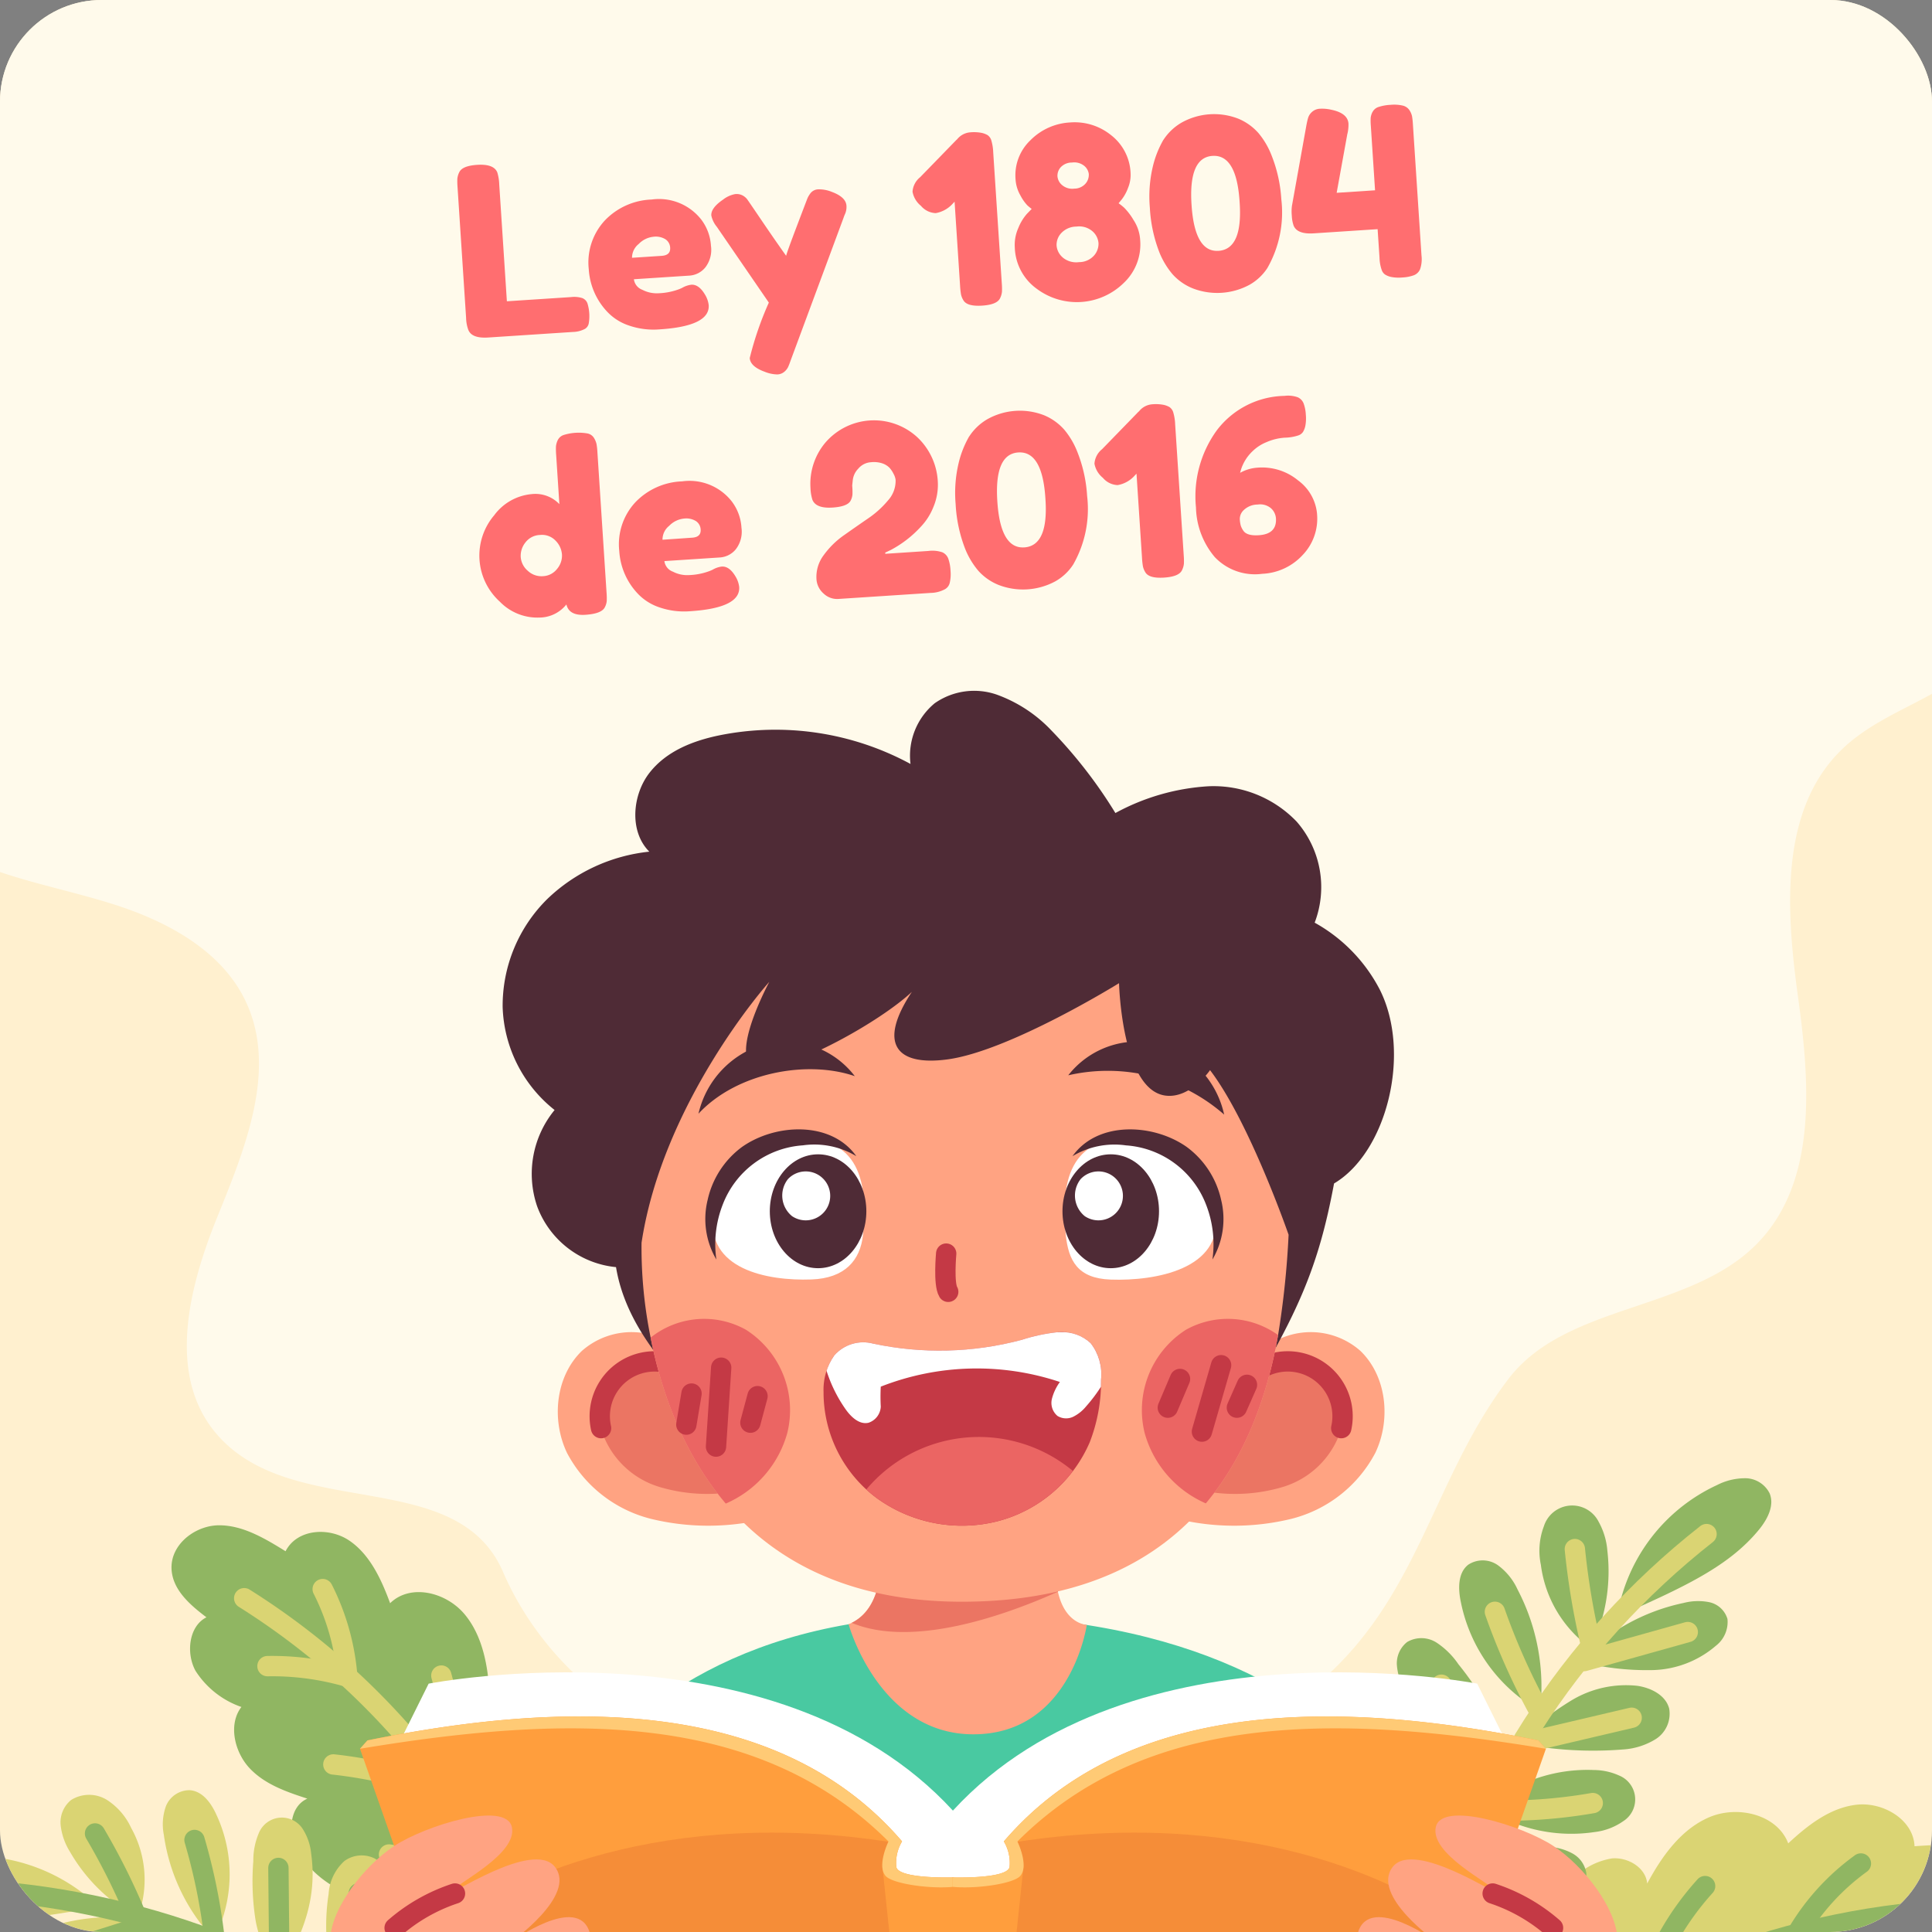 <svg xmlns="http://www.w3.org/2000/svg" xmlns:xlink="http://www.w3.org/1999/xlink" width="190" height="190" viewBox="0 0 190 190">
  <rect x="0" y="0" width="190" height="190" fill="#808080" stroke="none"/>
  <defs>
    <clipPath id="clip-path">
      <rect id="Rectángulo_373510" data-name="Rectángulo 373510" width="190" height="190" rx="10" transform="translate(180 2503)" fill="#fff" stroke="#707070" stroke-width="1"/>
    </clipPath>
    <clipPath id="clip-path-2">
      <rect id="Rectángulo_373509" data-name="Rectángulo 373509" width="223.887" height="228.795" fill="none"/>
    </clipPath>
    <clipPath id="clip-path-3">
      <rect id="Rectángulo_373502" data-name="Rectángulo 373502" width="197.78" height="197.779" fill="none"/>
    </clipPath>
    <clipPath id="clip-path-5">
      <rect id="Rectángulo_373503" data-name="Rectángulo 373503" width="208.105" height="64.875" fill="none"/>
    </clipPath>
    <clipPath id="clip-path-6">
      <path id="Trazado_796940" data-name="Trazado 796940" d="M280.535,378.1a17.413,17.413,0,0,0-3.5.754,31.336,31.336,0,0,1-14.585.368,3.784,3.784,0,0,0-3.827,1.153,5.849,5.849,0,0,0-1.064,3.58,12.96,12.96,0,0,0,5.243,10.468,14.291,14.291,0,0,0,11.911,2.258,13.58,13.58,0,0,0,9.026-7.763,16.545,16.545,0,0,0,1.112-6.166,4.975,4.975,0,0,0-1.026-3.584,4.09,4.09,0,0,0-2.964-1.077c-.11,0-.219,0-.328.009" transform="translate(-257.559 -378.089)" fill="none"/>
    </clipPath>
    <clipPath id="clip-path-8">
      <rect id="Rectángulo_373505" data-name="Rectángulo 373505" width="46.853" height="22.913" fill="none"/>
    </clipPath>
  </defs>
  <g id="Enmascarar_grupo_1059015" data-name="Enmascarar grupo 1059015" transform="translate(-180 -2503)" clip-path="url(#clip-path)">
    <g id="Grupo_1064065" data-name="Grupo 1064065" transform="translate(159.108 2484.448)">
      <g id="Grupo_1064064" data-name="Grupo 1064064" clip-path="url(#clip-path-2)">
        <rect id="Rectángulo_373501" data-name="Rectángulo 373501" width="197.78" height="197.78" transform="translate(17.772 17.029)" fill="#fff0cf"/>
        <g id="Grupo_1064046" data-name="Grupo 1064046" transform="translate(17.772 17.03)">
          <g id="Grupo_1064045" data-name="Grupo 1064045" clip-path="url(#clip-path-3)">
            <path id="Trazado_796862" data-name="Trazado 796862" d="M4.565,70c-4.931,11.781.718,26.875,12.207,32.617,4.857,2.428,10.342,3.269,15.513,4.941s10.39,4.519,12.731,9.386c3.216,6.689,0,14.494-2.784,21.37s-4.91,15.413-.152,21.128c7.387,8.875,23.7,3.1,28.282,13.7,4.477,10.357,16.366,21.111,39.376,21.111,12.326,0-3.767,1.731,7.683.739,43.923-3.808,39.647-24.852,51.806-40.817,5.652-7.421,17.755-6.609,24.358-13.214,6.094-6.1,5.29-15.954,4.12-24.457s-1.824-18.416,4.429-24.352c3.643-3.459,8.929-4.738,12.729-8.026,6.2-5.367,6.966-14.493,7.283-22.649Q223,39.4,223.862,17.332c.095-2.429,0-5.268-1.972-6.71a7.684,7.684,0,0,0-4.257-1.04L7.283.035c-1.7-.077-3.543-.112-4.911.885C.554,2.244.314,4.8.248,7.035-.5,32.254.288,57.518,4.565,70" transform="translate(-17.772 -17.03)" fill="#fffaeb"/>
          </g>
        </g>
        <g id="Grupo_1064051" data-name="Grupo 1064051" transform="translate(17.772 17.03)">
          <g id="Grupo_1064050" data-name="Grupo 1064050" clip-path="url(#clip-path-3)">
            <g id="Grupo_1064049" data-name="Grupo 1064049" transform="translate(-6.054 146.89)" opacity="0.8">
              <g id="Grupo_1064048" data-name="Grupo 1064048">
                <g id="Grupo_1064047" data-name="Grupo 1064047" clip-path="url(#clip-path-5)">
                  <path id="Trazado_796863" data-name="Trazado 796863" d="M108.817,453c-2.03-.663-4.147-1.381-5.657-2.968s-2.155-4.333-.831-6.047a8.75,8.75,0,0,1-4.526-3.577c-.945-1.765-.624-4.382,1.087-5.242-1.566-1.188-3.282-2.643-3.427-4.658-.178-2.472,2.3-4.376,4.647-4.391s4.522,1.289,6.562,2.552c1.121-2.2,4.257-2.413,6.276-1.042s3.14,3.8,4.006,6.152c2.012-1.964,5.543-1.089,7.365,1.134s2.31,5.309,2.433,8.222a2.734,2.734,0,0,1,3.8-.629,6.8,6.8,0,0,1,2.44,3.643c2.4,6.976.615,14.647-1.862,21.989a49.092,49.092,0,0,1-18.885-6.051,10.5,10.5,0,0,1-4.422-3.92c-.952-1.8-.78-4.392.991-5.167" transform="translate(-69.414 -421.482)" fill="#74a847"/>
                  <path id="Trazado_796864" data-name="Trazado 796864" d="M142.715,480.642a71.059,71.059,0,0,0-29.186-36.393" transform="translate(-80.339 -432.442)" fill="none" stroke="#d1cd5c" stroke-linecap="round" stroke-linejoin="round" stroke-width="2"/>
                  <path id="Trazado_796865" data-name="Trazado 796865" d="M119.315,449.557a26.693,26.693,0,0,1,7.848,1.038,22.965,22.965,0,0,0-2.416-8.614" transform="translate(-83.837 -431.071)" fill="none" stroke="#d1cd5c" stroke-linecap="round" stroke-linejoin="round" stroke-width="2"/>
                  <path id="Trazado_796866" data-name="Trazado 796866" d="M135.694,472.221a45.278,45.278,0,0,1,11.354,2.767,27.947,27.947,0,0,0-.734-11.507" transform="translate(-93.737 -444.067)" fill="none" stroke="#d1cd5c" stroke-linecap="round" stroke-linejoin="round" stroke-width="2"/>
                  <path id="Trazado_796867" data-name="Trazado 796867" d="M149.527,494.471a42.936,42.936,0,0,1,11.651,3.471,23.766,23.766,0,0,0,.941-12.3" transform="translate(-102.098 -457.46)" fill="none" stroke="#d1cd5c" stroke-linecap="round" stroke-linejoin="round" stroke-width="2"/>
                  <path id="Trazado_796868" data-name="Trazado 796868" d="M75.45,505.192a16.9,16.9,0,0,1-6.655-6.47,6.254,6.254,0,0,1-.915-2.617,2.843,2.843,0,0,1,1.025-2.469,3.332,3.332,0,0,1,3.547,0,6.47,6.47,0,0,1,2.363,2.742,10.431,10.431,0,0,1,.635,8.817" transform="translate(-52.743 -461.983)" fill="#d1cd5c"/>
                  <path id="Trazado_796869" data-name="Trazado 796869" d="M80.506,510.882a65.207,65.207,0,0,0-4.062-8.146" transform="translate(-57.924 -467.794)" fill="none" stroke="#74a847" stroke-linecap="round" stroke-linejoin="round" stroke-width="2"/>
                  <path id="Trazado_796870" data-name="Trazado 796870" d="M98.322,506.617A18.753,18.753,0,0,1,93.4,496.345a5.3,5.3,0,0,1,.217-2.827,2.5,2.5,0,0,1,2.317-1.549c1.284.08,2.132,1.291,2.637,2.411a13.878,13.878,0,0,1-.244,12.237" transform="translate(-68.116 -461.284)" fill="#d1cd5c"/>
                  <path id="Trazado_796871" data-name="Trazado 796871" d="M103.127,513.937a57.821,57.821,0,0,0-1.952-9.584" transform="translate(-72.872 -468.771)" fill="none" stroke="#74a847" stroke-linecap="round" stroke-linejoin="round" stroke-width="2"/>
                  <path id="Trazado_796872" data-name="Trazado 796872" d="M118.322,513.907a10.163,10.163,0,0,1-2.438-5.159,24.687,24.687,0,0,1-.2-5.679,6.782,6.782,0,0,1,.535-2.74,2.444,2.444,0,0,1,4.4-.3,5.457,5.457,0,0,1,.757,2.322c.493,3.556-.268,7.24-3.052,11.552" transform="translate(-81.598 -465.406)" fill="#d1cd5c"/>
                  <path id="Trazado_796873" data-name="Trazado 796873" d="M122.13,521.172l-.095-9.87" transform="translate(-85.481 -472.971)" fill="none" stroke="#74a847" stroke-linecap="round" stroke-linejoin="round" stroke-width="2"/>
                  <path id="Trazado_796874" data-name="Trazado 796874" d="M69.552,523.955a20.333,20.333,0,0,0-11.478.925,5.509,5.509,0,0,0-2.087,1.255,2.085,2.085,0,0,0-.509,2.189,2.963,2.963,0,0,0,2.378,1.417,10.117,10.117,0,0,0,6.35-1.394,25.174,25.174,0,0,0,5.346-4.392" transform="translate(-45.169 -480.358)" fill="#d1cd5c"/>
                  <path id="Trazado_796875" data-name="Trazado 796875" d="M65.434,528.287l9.8-3.1" transform="translate(-51.269 -481.364)" fill="none" stroke="#74a847" stroke-linecap="round" stroke-linejoin="round" stroke-width="2"/>
                  <path id="Trazado_796876" data-name="Trazado 796876" d="M93.512,531.377a29.89,29.89,0,0,0-6.617-.435,10.4,10.4,0,0,0-6.031,2.265c-.97.848-1.721,2.149-1.252,3.329a2.963,2.963,0,0,0,2.725,1.6,7.025,7.025,0,0,0,3.208-.905,35.279,35.279,0,0,0,7.967-5.856" transform="translate(-59.752 -484.811)" fill="#d1cd5c"/>
                  <path id="Trazado_796877" data-name="Trazado 796877" d="M88.6,536.705l9.7-3.509" transform="translate(-65.268 -486.205)" fill="none" stroke="#74a847" stroke-linecap="round" stroke-linejoin="round" stroke-width="2"/>
                  <path id="Trazado_796878" data-name="Trazado 796878" d="M110.982,540.154a15.675,15.675,0,0,0-10.7,2.7,5.657,5.657,0,0,0-1.686,1.689,2.437,2.437,0,0,0-.182,2.258,2.824,2.824,0,0,0,2.4,1.39,6.262,6.262,0,0,0,2.824-.638,14.405,14.405,0,0,0,7.35-7.4" transform="translate(-71.081 -490.351)" fill="#d1cd5c"/>
                  <path id="Trazado_796879" data-name="Trazado 796879" d="M108.271,545.912a49.03,49.03,0,0,0,8.713-4.806" transform="translate(-77.161 -490.986)" fill="none" stroke="#74a847" stroke-linecap="round" stroke-linejoin="round" stroke-width="2"/>
                  <path id="Trazado_796880" data-name="Trazado 796880" d="M134.989,521.69a20.59,20.59,0,0,1-.841-9.715,4.757,4.757,0,0,1,1.557-3.239,2.882,2.882,0,0,1,2.969-.25,3.057,3.057,0,0,1,1.464,2,6.054,6.054,0,0,1-.024,2.475,14.528,14.528,0,0,1-5.125,8.723" transform="translate(-92.657 -471.088)" fill="#d1cd5c"/>
                  <path id="Trazado_796881" data-name="Trazado 796881" d="M136.991,528.053l1.988-10.463" transform="translate(-94.521 -476.772)" fill="none" stroke="#74a847" stroke-linecap="round" stroke-linejoin="round" stroke-width="2"/>
                  <path id="Trazado_796882" data-name="Trazado 796882" d="M48.533,513.349a17.812,17.812,0,0,0-15.177-4.8,6.086,6.086,0,0,0-2.638.951,2.39,2.39,0,0,0-1.051,2.348c.269,1.18,1.611,1.841,2.842,2.185,4.446,1.24,9.184.484,16.024-.687" transform="translate(-29.623 -471.175)" fill="#d1cd5c"/>
                  <path id="Trazado_796883" data-name="Trazado 796883" d="M92.691,534.807C81.1,524.454,64.939,517.956,48.027,516.846" transform="translate(-40.747 -476.323)" fill="none" stroke="#74a847" stroke-linecap="round" stroke-linejoin="round" stroke-width="2"/>
                  <path id="Trazado_796884" data-name="Trazado 796884" d="M451.591,521.434c2.3.38,4.7.753,6.9.007s4.082-3.007,3.558-5.274c2.093.164,4.341.067,6.069-1.124s2.6-3.81,1.309-5.465c2.077-.343,4.424-.862,5.479-2.684,1.3-2.236-.274-5.251-2.575-6.426s-5.027-1.025-7.6-.846c-.106-2.619-3.089-4.373-5.694-4.083s-4.807,2.017-6.726,3.8c-1.086-2.841-4.952-3.764-7.751-2.576s-4.677,3.848-6.119,6.526c-.143-1.564-1.886-2.6-3.451-2.471a6.933,6.933,0,0,0-4.05,2.218c-5.525,5.369-7.247,13.464-8.142,21.591a55.3,55.3,0,0,0,21.3,3.65,11.107,11.107,0,0,0,6.122-1.5c1.75-1.219,2.758-3.743,1.369-5.348" transform="translate(-267.275 -463.425)" fill="#d1cd5c"/>
                  <path id="Trazado_796885" data-name="Trazado 796885" d="M419.4,541.753c11.607-11.3,27.953-18.458,45.181-19.778" transform="translate(-265.218 -479.423)" fill="none" stroke="#74a847" stroke-linecap="round" stroke-linejoin="round" stroke-width="2"/>
                  <path id="Trazado_796886" data-name="Trazado 796886" d="M507.774,520a30.661,30.661,0,0,0-8.182-2.905,22.731,22.731,0,0,1,6.28-6.9" transform="translate(-313.691 -472.3)" fill="none" stroke="#74a847" stroke-linecap="round" stroke-linejoin="round" stroke-width="2"/>
                  <path id="Trazado_796887" data-name="Trazado 796887" d="M474.133,529.285a51.476,51.476,0,0,0-12.411-3.014,27.635,27.635,0,0,1,5.94-10.453" transform="translate(-290.801 -475.701)" fill="none" stroke="#74a847" stroke-linecap="round" stroke-linejoin="round" stroke-width="2"/>
                  <path id="Trazado_796888" data-name="Trazado 796888" d="M449.455,541.869a48.494,48.494,0,0,0-13.022-2.5,23.7,23.7,0,0,1,4.654-12.031" transform="translate(-275.516 -482.665)" fill="none" stroke="#74a847" stroke-linecap="round" stroke-linejoin="round" stroke-width="2"/>
                  <path id="Trazado_796889" data-name="Trazado 796889" d="M440.643,435.232a17.447,17.447,0,0,0,1.608-9.566,6.983,6.983,0,0,0-.85-2.851,2.917,2.917,0,0,0-5.393.419,6.788,6.788,0,0,0-.3,3.792,11.913,11.913,0,0,0,4.93,8.206" transform="translate(-275.001 -418.509)" fill="#74a847"/>
                  <path id="Trazado_796890" data-name="Trazado 796890" d="M445.977,441.6a71.437,71.437,0,0,1-1.621-9.571" transform="translate(-280.305 -425.054)" fill="none" stroke="#d1cd5c" stroke-linecap="round" stroke-linejoin="round" stroke-width="2"/>
                  <path id="Trazado_796891" data-name="Trazado 796891" d="M423.548,449.654A20.594,20.594,0,0,0,421.34,437.7a6.1,6.1,0,0,0-1.936-2.39,2.589,2.589,0,0,0-2.916-.051c-1.035.806-1,2.37-.732,3.654a15.9,15.9,0,0,0,7.793,10.743" transform="translate(-262.921 -426.748)" fill="#74a847"/>
                  <path id="Trazado_796892" data-name="Trazado 796892" d="M428.772,457.267a65.751,65.751,0,0,1-4.293-9.641" transform="translate(-268.29 -434.483)" fill="none" stroke="#d1cd5c" stroke-linecap="round" stroke-linejoin="round" stroke-width="2"/>
                  <path id="Trazado_796893" data-name="Trazado 796893" d="M410.646,467.89a11.174,11.174,0,0,0-1.139-5.984,28.374,28.374,0,0,0-3.348-5.168,7.8,7.8,0,0,0-2.151-2.131,2.766,2.766,0,0,0-2.887-.063,2.669,2.669,0,0,0-1.013,2.322,6.119,6.119,0,0,0,.8,2.5c1.788,3.445,4.715,6.285,9.739,8.527" transform="translate(-253.557 -438.435)" fill="#74a847"/>
                  <path id="Trazado_796894" data-name="Trazado 796894" d="M417.214,474.583l-6.039-8.833" transform="translate(-260.249 -445.438)" fill="none" stroke="#d1cd5c" stroke-linecap="round" stroke-linejoin="round" stroke-width="2"/>
                  <path id="Trazado_796895" data-name="Trazado 796895" d="M445.407,450.891a19.658,19.658,0,0,1,10.264-5.75,5.659,5.659,0,0,1,2.54-.079A2.378,2.378,0,0,1,460,446.718a2.954,2.954,0,0,1-1.13,2.622,9.907,9.907,0,0,1-6.225,2.4,26.564,26.564,0,0,1-7.236-.845" transform="translate(-280.94 -432.865)" fill="#74a847"/>
                  <path id="Trazado_796896" data-name="Trazado 796896" d="M456.844,452.662l-10.2,2.856" transform="translate(-281.688 -437.527)" fill="none" stroke="#d1cd5c" stroke-linecap="round" stroke-linejoin="round" stroke-width="2"/>
                  <path id="Trazado_796897" data-name="Trazado 796897" d="M430.046,471.513a28.63,28.63,0,0,1,5.316-4.175,10.376,10.376,0,0,1,6.5-1.439c1.345.2,2.786.926,3.121,2.244a2.958,2.958,0,0,1-1.308,2.986,6.925,6.925,0,0,1-3.269,1.032,36.847,36.847,0,0,1-10.356-.647" transform="translate(-271.655 -445.477)" fill="#74a847"/>
                  <path id="Trazado_796898" data-name="Trazado 796898" d="M442.642,473.966,432.276,476.4" transform="translate(-273.003 -450.404)" fill="none" stroke="#d1cd5c" stroke-linecap="round" stroke-linejoin="round" stroke-width="2"/>
                  <path id="Trazado_796899" data-name="Trazado 796899" d="M422.011,490.667a15.418,15.418,0,0,1,10.708-3.73,6.089,6.089,0,0,1,2.471.536,2.538,2.538,0,0,1,.392,4.513,6.126,6.126,0,0,1-2.78,1.05,15.453,15.453,0,0,1-10.79-2.369" transform="translate(-266.798 -458.235)" fill="#74a847"/>
                  <path id="Trazado_796900" data-name="Trazado 796900" d="M433.01,495.183a50.046,50.046,0,0,1-10.336.715" transform="translate(-267.199 -463.229)" fill="none" stroke="#d1cd5c" stroke-linecap="round" stroke-linejoin="round" stroke-width="2"/>
                  <path id="Trazado_796901" data-name="Trazado 796901" d="M400.4,484.718a23.587,23.587,0,0,0-5.313-9.121,5.361,5.361,0,0,0-3.323-1.989,2.8,2.8,0,0,0-2.661,1.478,3.251,3.251,0,0,0,.007,2.621,6.972,6.972,0,0,0,1.555,2.187,16.223,16.223,0,0,0,9.735,4.824" transform="translate(-246.741 -450.184)" fill="#74a847"/>
                  <path id="Trazado_796902" data-name="Trazado 796902" d="M406.368,490.952l-8.164-8.167" transform="translate(-252.408 -455.735)" fill="none" stroke="#d1cd5c" stroke-linecap="round" stroke-linejoin="round" stroke-width="2"/>
                  <path id="Trazado_796903" data-name="Trazado 796903" d="M414.363,509.3a12,12,0,0,1,9.293-3.306,5.477,5.477,0,0,1,2.362.665,2.668,2.668,0,0,1,1.342,1.97,2.785,2.785,0,0,1-1.784,2.6,6.858,6.858,0,0,1-3.315.34,19.541,19.541,0,0,1-7.9-2.271" transform="translate(-262.176 -469.737)" fill="#74a847"/>
                  <path id="Trazado_796904" data-name="Trazado 796904" d="M414.863,513.708a41.112,41.112,0,0,1,9.334-.555" transform="translate(-262.478 -474.053)" fill="none" stroke="#d1cd5c" stroke-linecap="round" stroke-linejoin="round" stroke-width="2"/>
                  <path id="Trazado_796905" data-name="Trazado 796905" d="M454.858,428.028a17.312,17.312,0,0,1,9.84-12.956,6.062,6.062,0,0,1,2.816-.665,2.692,2.692,0,0,1,2.343,1.486c.5,1.2-.219,2.56-1.045,3.57-2.985,3.648-7.454,5.689-13.955,8.564" transform="translate(-286.652 -414.4)" fill="#74a847"/>
                  <path id="Trazado_796906" data-name="Trazado 796906" d="M409.915,469.852c3.369-15.846,12.983-30.879,26.574-41.549" transform="translate(-259.487 -422.803)" fill="none" stroke="#d1cd5c" stroke-linecap="round" stroke-linejoin="round" stroke-width="2"/>
                </g>
              </g>
            </g>
            <path id="Trazado_796907" data-name="Trazado 796907" d="M175.05,483.418s4.544-34.888,45.786-34.888c46.081,0,50.478,32.723,50.478,32.723Z" transform="translate(-123.579 -288.139)" fill="#49c9a1"/>
            <path id="Trazado_796908" data-name="Trazado 796908" d="M287.219,438.02s-1.535,10.763-11.155,10.763c-9.3,0-12.27-10.823-12.27-10.823.107-.044.206-.087.3-.138,3.809-1.875,2.729-8.212,2.729-8.212l17.349,1.938a11.9,11.9,0,0,0,.206,3.212c.712,3.2,2.836,3.259,2.836,3.259" transform="translate(-177.22 -276.703)" fill="#ffa382"/>
            <path id="Trazado_796909" data-name="Trazado 796909" d="M284.848,434.76c-5.1,2.286-14.244,5.573-20.284,3.062,3.809-1.875,2.729-8.212,2.729-8.212l17.349,1.938a11.9,11.9,0,0,0,.206,3.212" transform="translate(-177.685 -276.703)" fill="#eb7563"/>
            <path id="Trazado_796910" data-name="Trazado 796910" d="M211.405,396.573a23.831,23.831,0,0,1-10.737-.118,12.885,12.885,0,0,1-8.264-6.487c-1.556-3.258-1.133-7.528,1.466-10.034a7.381,7.381,0,0,1,10.29.517c2.594,5.431,5.189,10.862,7.244,16.122" transform="translate(-133.522 -245.562)" fill="#ffa382"/>
            <path id="Trazado_796911" data-name="Trazado 796911" d="M210.726,387.525c-1.289-2.072-4.564-2.43-6.526-.945a5.762,5.762,0,0,0-1.638,6.594,8.6,8.6,0,0,0,5.354,4.72,16.469,16.469,0,0,0,7.363.48c-1.346-3.312-2.108-6.918-4.553-10.849" transform="translate(-139.962 -250.146)" fill="#eb7563"/>
            <path id="Trazado_796912" data-name="Trazado 796912" d="M202.07,391.973a5.393,5.393,0,0,1,8.218-5.683" transform="translate(-139.839 -250.003)" fill="none" stroke="#c43945" stroke-linecap="round" stroke-linejoin="round" stroke-width="2"/>
            <path id="Trazado_796913" data-name="Trazado 796913" d="M346.707,396.573a23.831,23.831,0,0,0,10.737-.118,12.885,12.885,0,0,0,8.264-6.487c1.556-3.258,1.133-7.528-1.466-10.034a7.381,7.381,0,0,0-10.29.517c-2.594,5.431-5.189,10.862-7.244,16.122" transform="translate(-227.336 -245.562)" fill="#ffa382"/>
            <path id="Trazado_796914" data-name="Trazado 796914" d="M357.748,387.525c1.289-2.072,4.564-2.43,6.526-.945a5.762,5.762,0,0,1,1.638,6.594,8.6,8.6,0,0,1-5.354,4.72,16.468,16.468,0,0,1-7.363.48c1.346-3.312,2.108-6.918,4.553-10.849" transform="translate(-231.257 -250.146)" fill="#eb7563"/>
            <path id="Trazado_796915" data-name="Trazado 796915" d="M373.721,391.973a5.393,5.393,0,0,0-8.218-5.683" transform="translate(-238.697 -250.003)" fill="none" stroke="#c43945" stroke-linecap="round" stroke-linejoin="round" stroke-width="2"/>
            <path id="Trazado_796916" data-name="Trazado 796916" d="M194.921,286.348c-2.8-3.1-5.3-6.734-6-11a9.217,9.217,0,0,1-7.761-5.99,9.894,9.894,0,0,1,1.72-9.462,13.456,13.456,0,0,1-5.109-10.13,14.749,14.749,0,0,1,4.4-10.628,17.02,17.02,0,0,1,10.025-4.648c-2-1.99-1.672-5.6.023-7.764s4.344-3.163,6.922-3.688a27.879,27.879,0,0,1,18.74,2.826,6.694,6.694,0,0,1,2.381-5.971,6.773,6.773,0,0,1,6.1-.848,13.867,13.867,0,0,1,5.388,3.538,46.535,46.535,0,0,1,6.281,8.108,21.815,21.815,0,0,1,9.143-2.632,11.319,11.319,0,0,1,8.69,3.483,9.794,9.794,0,0,1,1.764,9.931,15.9,15.9,0,0,1,6.406,6.587c3.141,6.249.68,16-4.5,19.061C258.011,275.3,256,280,250.141,289.509c-17.65,2.359-36.127,2.366-55.22-3.161" transform="translate(-125.219 -149.212)" fill="#4f2b36"/>
            <path id="Trazado_796917" data-name="Trazado 796917" d="M275.935,315.893a86.662,86.662,0,0,1-1.032,9.861c-.945,5.312-2.88,11.515-7.108,16.55-4.648,5.542-12.065,9.671-23.991,9.671-11.313,0-18.568-4.173-23.219-9.652-4.32-5.083-6.4-11.289-7.389-16.321a44.234,44.234,0,0,1-.894-9.327c2.085-13.757,12.275-25.367,12.564-25.656-.19.36-4.525,8.512-.752,8.512,3.319,0,11.548-4.528,14.774-7.531-3.349,5.037-1.614,7.318,3.473,6.645,6.118-.809,16.9-7.5,16.9-7.5s.251,10.6,4.632,11.064c2.433.26,4.316-2.512,4.316-2.512,3.88,5.079,7.728,16.194,7.728,16.194" transform="translate(-146.09 -192.934)" fill="#ffa382"/>
            <path id="Trazado_796918" data-name="Trazado 796918" d="M350.111,376.392c-.945,5.312-2.88,11.515-7.108,16.55a10.667,10.667,0,0,1-6.009-6.9,9.375,9.375,0,0,1,4.062-10.178,8.457,8.457,0,0,1,9.054.526" transform="translate(-221.299 -243.572)" fill="#eb6563"/>
            <path id="Trazado_796919" data-name="Trazado 796919" d="M344.355,389.738l-1.2,2.822" transform="translate(-225.188 -252.603)" fill="none" stroke="#c43945" stroke-linecap="round" stroke-linejoin="round" stroke-width="2"/>
            <path id="Trazado_796920" data-name="Trazado 796920" d="M353.526,386.316l-1.887,6.531" transform="translate(-230.317 -250.535)" fill="none" stroke="#c43945" stroke-linecap="round" stroke-linejoin="round" stroke-width="2"/>
            <path id="Trazado_796921" data-name="Trazado 796921" d="M361.32,391.191l-.993,2.247" transform="translate(-235.568 -253.481)" fill="none" stroke="#c43945" stroke-linecap="round" stroke-linejoin="round" stroke-width="2"/>
            <path id="Trazado_796922" data-name="Trazado 796922" d="M228.007,386.043a10.665,10.665,0,0,1-6.044,6.918c-4.32-5.083-6.4-11.289-7.389-16.321a8.436,8.436,0,0,1,9.371-.775,9.375,9.375,0,0,1,4.062,10.178" transform="translate(-147.469 -243.572)" fill="#eb6563"/>
            <path id="Trazado_796923" data-name="Trazado 796923" d="M223.966,393.367l-.509,3.054" transform="translate(-152.839 -254.797)" fill="none" stroke="#c43945" stroke-linecap="round" stroke-linejoin="round" stroke-width="2"/>
            <path id="Trazado_796924" data-name="Trazado 796924" d="M231.34,386.932l-.509,7.761" transform="translate(-157.296 -250.907)" fill="none" stroke="#c43945" stroke-linecap="round" stroke-linejoin="round" stroke-width="2"/>
            <path id="Trazado_796925" data-name="Trazado 796925" d="M240.08,394.011l-.7,2.608" transform="translate(-162.463 -255.186)" fill="none" stroke="#c43945" stroke-linecap="round" stroke-linejoin="round" stroke-width="2"/>
            <path id="Trazado_796926" data-name="Trazado 796926" d="M230.061,337.3c.537-4.171,3.586-7.615,8.01-7.615s7.526,1.821,6.719,9.568c-.264,2.533-1.8,4.283-5.073,4.4-4.421.157-10.34-1.037-9.656-6.353" transform="translate(-156.797 -216.304)" fill="#fff"/>
            <path id="Trazado_796927" data-name="Trazado 796927" d="M243.035,330.316a8.021,8.021,0,0,0-5.257-1.061,9.1,9.1,0,0,0-7.871,5.812,10.7,10.7,0,0,0-.631,5.416,7.844,7.844,0,0,1-.858-5.863,8.825,8.825,0,0,1,3.38-5.207c3.274-2.312,8.755-2.584,11.237.9" transform="translate(-155.706 -215.095)" fill="#4f2b36"/>
            <path id="Trazado_796928" data-name="Trazado 796928" d="M244.2,339.493c0-3.09,2.125-5.6,4.747-5.6s4.747,2.505,4.747,5.6-2.125,5.6-4.747,5.6-4.747-2.505-4.747-5.6" transform="translate(-165.374 -218.851)" fill="#4f2b36"/>
            <path id="Trazado_796929" data-name="Trazado 796929" d="M247.887,337.982a2.406,2.406,0,1,1,.4,3.646,2.612,2.612,0,0,1-.4-3.646" transform="translate(-167.275 -220.506)" fill="#fff"/>
            <path id="Trazado_796930" data-name="Trazado 796930" d="M332.319,337.3c-.537-4.171-3.586-7.615-8.01-7.615s-7.526,1.821-6.719,9.568c.264,2.533,1.152,4.3,4.424,4.412,4.421.157,10.989-1.05,10.305-6.366" transform="translate(-209.659 -216.304)" fill="#fff"/>
            <path id="Trazado_796931" data-name="Trazado 796931" d="M319.463,330.316c2.483-3.487,7.962-3.214,11.237-.9a8.825,8.825,0,0,1,3.38,5.207,7.844,7.844,0,0,1-.858,5.863,10.7,10.7,0,0,0-.631-5.416,9.1,9.1,0,0,0-7.871-5.812,8.019,8.019,0,0,0-5.257,1.06" transform="translate(-210.868 -215.095)" fill="#4f2b36"/>
            <path id="Trazado_796932" data-name="Trazado 796932" d="M316.97,339.493c0-3.09,2.125-5.6,4.747-5.6s4.747,2.505,4.747,5.6-2.126,5.6-4.747,5.6-4.747-2.505-4.747-5.6" transform="translate(-209.362 -218.851)" fill="#4f2b36"/>
            <path id="Trazado_796933" data-name="Trazado 796933" d="M320.661,337.982a2.406,2.406,0,1,1,.4,3.646,2.612,2.612,0,0,1-.4-3.646" transform="translate(-211.263 -220.506)" fill="#fff"/>
            <path id="Trazado_796934" data-name="Trazado 796934" d="M318.4,309.146a8.638,8.638,0,0,1,8.776-3.093,9.29,9.29,0,0,1,6.556,6.957,17.369,17.369,0,0,0-15.332-3.864" transform="translate(-210.224 -201.875)" fill="#4f2b36"/>
            <path id="Trazado_796935" data-name="Trazado 796935" d="M241.844,309.241a8.637,8.637,0,0,0-8.741-3.191,9.288,9.288,0,0,0-6.633,6.884c3.748-4.039,10.66-5.313,15.373-3.693" transform="translate(-154.66 -201.886)" fill="#4f2b36"/>
            <path id="Trazado_796936" data-name="Trazado 796936" d="M287.938,358.57s-.275,2.98.2,3.758" transform="translate(-191.766 -233.764)" fill="none" stroke="#c43945" stroke-linecap="round" stroke-linejoin="round" stroke-width="2"/>
            <path id="Trazado_796937" data-name="Trazado 796937" d="M262.452,379.22a31.335,31.335,0,0,0,14.585-.368,17.449,17.449,0,0,1,3.5-.754,4.243,4.243,0,0,1,3.291,1.068,4.972,4.972,0,0,1,1.026,3.584,16.529,16.529,0,0,1-1.112,6.166,13.58,13.58,0,0,1-9.026,7.763,14.291,14.291,0,0,1-11.911-2.257,12.961,12.961,0,0,1-5.243-10.468,5.85,5.85,0,0,1,1.064-3.58,3.785,3.785,0,0,1,3.827-1.153" transform="translate(-173.451 -245.562)" fill="#c43945"/>
          </g>
        </g>
        <g id="Grupo_1064053" data-name="Grupo 1064053" transform="translate(101.88 149.557)">
          <g id="Grupo_1064052" data-name="Grupo 1064052" clip-path="url(#clip-path-6)">
            <path id="Trazado_796938" data-name="Trazado 796938" d="M257.424,377.507a13.852,13.852,0,0,0,2.222,5.118c.536.761,1.355,1.543,2.261,1.329a1.758,1.758,0,0,0,1.2-1.577,18.2,18.2,0,0,1,0-1.972,25.815,25.815,0,0,1,17.615-.459,4.9,4.9,0,0,0-.787,1.671,1.667,1.667,0,0,0,.553,1.669,1.614,1.614,0,0,0,1.56.071,3.881,3.881,0,0,0,1.26-1.02,15.368,15.368,0,0,0,2.8-4.563,5.512,5.512,0,0,0-3.563-3.861,16.032,16.032,0,0,0-5.4-.8c-6.723-.21-13.892-.212-19.721,4.392" transform="translate(-257.477 -375.042)" fill="#fff"/>
            <path id="Trazado_796939" data-name="Trazado 796939" d="M266.079,410.428a14.453,14.453,0,0,1,23.387-.6,19.244,19.244,0,0,1-11.9,4.636c-4.338.131-8.707-1.274-11.491-4.037" transform="translate(-262.709 -393.849)" fill="#eb6563"/>
          </g>
        </g>
        <g id="Grupo_1064061" data-name="Grupo 1064061" transform="translate(17.772 17.03)">
          <g id="Grupo_1064060" data-name="Grupo 1064060" clip-path="url(#clip-path-3)">
            <path id="Trazado_796941" data-name="Trazado 796941" d="M204.949,489.861,260.4,471.822l-3.992-8.034s-34.011-6.629-51.559,12.486c-17.547-19.115-51.558-12.486-51.558-12.486l-3.992,8.034,55.455,18.039v.062l.095-.031.1.031Z" transform="translate(-108.017 -296.69)" fill="#fff"/>
            <path id="Trazado_796942" data-name="Trazado 796942" d="M200.7,489.474v18.744l-4.94-.233-43.2-2.026-3.652-10.385L142.554,477.5l-.237-.677.738-.822c18.6-3.793,40.129-4.588,52.571,9.932a4.115,4.115,0,0,0-.563,2.518c.242,1.2,5.639,1.02,5.639,1.02" transform="translate(-103.794 -303.321)" fill="#ff9e3d"/>
            <g id="Grupo_1064056" data-name="Grupo 1064056" transform="translate(45.115 181.75)" opacity="0.302">
              <g id="Grupo_1064055" data-name="Grupo 1064055">
                <g id="Grupo_1064054" data-name="Grupo 1064054" clip-path="url(#clip-path-8)">
                  <path id="Trazado_796943" data-name="Trazado 796943" d="M205.836,525.441l-43.2-2.026-3.652-10.385c7.856-6.354,23.733-13.015,45.675-9.554l-.9,2.325Z" transform="translate(-158.983 -502.528)" fill="#de662a"/>
                </g>
              </g>
            </g>
            <path id="Trazado_796944" data-name="Trazado 796944" d="M200.7,489.474v.923c-2.238.235-6.016-.277-6.7-1.077-.866-1.015.29-3.38.29-3.38-12.894-12.894-31.682-12.49-51.977-9.115l.738-.822c18.6-3.793,40.129-4.588,52.571,9.932a4.115,4.115,0,0,0-.563,2.518c.242,1.2,5.639,1.02,5.639,1.02" transform="translate(-103.794 -303.321)" fill="#ffca75"/>
            <path id="Trazado_796945" data-name="Trazado 796945" d="M289.559,489.474v18.744l4.94-.233,43.2-2.026,3.652-10.385,6.355-18.071.237-.677-.739-.822c-18.6-3.793-40.129-4.588-52.571,9.932a4.115,4.115,0,0,1,.563,2.518c-.242,1.2-5.639,1.02-5.639,1.02" transform="translate(-192.793 -303.321)" fill="#ff9e3d"/>
            <g id="Grupo_1064059" data-name="Grupo 1064059" transform="translate(101.705 181.75)" opacity="0.302">
              <g id="Grupo_1064058" data-name="Grupo 1064058">
                <g id="Grupo_1064057" data-name="Grupo 1064057" clip-path="url(#clip-path-8)">
                  <path id="Trazado_796946" data-name="Trazado 796946" d="M302.047,525.441l43.2-2.026L348.9,513.03c-7.856-6.354-23.733-13.015-45.675-9.554l.9,2.325Z" transform="translate(-302.047 -502.528)" fill="#de662a"/>
                </g>
              </g>
            </g>
            <path id="Trazado_796947" data-name="Trazado 796947" d="M289.559,489.474v.923c2.238.235,6.016-.277,6.7-1.077.866-1.015-.29-3.38-.29-3.38,12.894-12.894,31.682-12.49,51.977-9.115l-.739-.822c-18.6-3.793-40.129-4.588-52.571,9.932a4.115,4.115,0,0,1,.563,2.518c-.242,1.2-5.639,1.02-5.639,1.02" transform="translate(-192.793 -303.321)" fill="#ffca75"/>
            <path id="Trazado_796948" data-name="Trazado 796948" d="M143.391,523.672c-3.125-3.125-8.59-10.354-8.46-13.311s3.258-7.082,6.282-9.083,11-4.486,11.574-1.865-5.269,5.459-5.952,6.324,8.043-5.208,10.2-2.392-4.357,7.387-4.357,7.387,6.59-4.827,7.759-.956-2.763,5.474-2.763,5.474,3.3-1.608,3.72,1.009-8.039,10.469-12.117,10.469c-3.063-.024-4.994-2.162-5.889-3.058" transform="translate(-99.329 -318.211)" fill="#ffa382"/>
            <path id="Trazado_796949" data-name="Trazado 796949" d="M150.927,521.047a17.24,17.24,0,0,1,5.936-3.381" transform="translate(-108.998 -329.928)" fill="none" stroke="#c43945" stroke-linecap="round" stroke-linejoin="round" stroke-width="2"/>
            <path id="Trazado_796950" data-name="Trazado 796950" d="M161.533,535.632l7.158-4.584" transform="translate(-115.409 -338.017)" fill="none" stroke="#c43945" stroke-linecap="round" stroke-linejoin="round" stroke-width="2"/>
            <path id="Trazado_796951" data-name="Trazado 796951" d="M169.887,547.377a56.369,56.369,0,0,0,9.232-6.166" transform="translate(-120.459 -344.159)" fill="none" stroke="#c43945" stroke-linecap="round" stroke-linejoin="round" stroke-width="2"/>
            <path id="Trazado_796952" data-name="Trazado 796952" d="M406,523.672c3.125-3.125,8.59-10.354,8.46-13.311s-3.258-7.082-6.282-9.083-11-4.486-11.574-1.865,5.269,5.459,5.952,6.324-8.043-5.208-10.2-2.392,4.357,7.387,4.357,7.387-6.59-4.827-7.759-.956,2.763,5.474,2.763,5.474-3.3-1.608-3.72,1.009,8.039,10.469,12.117,10.469c3.063-.024,4.994-2.162,5.889-3.058" transform="translate(-252.282 -318.211)" fill="#ffa382"/>
            <path id="Trazado_796953" data-name="Trazado 796953" d="M429.86,521.047a17.24,17.24,0,0,0-5.936-3.381" transform="translate(-274.009 -329.928)" fill="none" stroke="#c43945" stroke-linecap="round" stroke-linejoin="round" stroke-width="2"/>
            <path id="Trazado_796954" data-name="Trazado 796954" d="M417.388,535.632l-7.158-4.584" transform="translate(-265.732 -338.017)" fill="none" stroke="#c43945" stroke-linecap="round" stroke-linejoin="round" stroke-width="2"/>
            <path id="Trazado_796955" data-name="Trazado 796955" d="M405.863,547.377a56.387,56.387,0,0,1-9.233-6.166" transform="translate(-257.511 -344.159)" fill="none" stroke="#c43945" stroke-linecap="round" stroke-linejoin="round" stroke-width="2"/>
          </g>
        </g>
        <g id="Grupo_1064063" data-name="Grupo 1064063">
          <g id="Grupo_1064062" data-name="Grupo 1064062" clip-path="url(#clip-path-2)">
            <path id="Trazado_796956" data-name="Trazado 796956" d="M171.383,101.283l6.3-.412a2.642,2.642,0,0,1,1.123.1.881.881,0,0,1,.5.514,4.249,4.249,0,0,1,.129,1.969.8.8,0,0,1-.36.535,2.611,2.611,0,0,1-1.19.311l-8.339.546q-1.622.106-1.957-.756a3.649,3.649,0,0,1-.216-1.173l-.843-12.879a6.847,6.847,0,0,1-.018-.8,1.857,1.857,0,0,1,.18-.628q.284-.647,1.766-.744,1.622-.106,1.979.731a4.617,4.617,0,0,1,.195,1.2Z" transform="translate(-100.643 -53.102)" fill="#ff6e70"/>
            <path id="Trazado_796957" data-name="Trazado 796957" d="M211.18,101.023a2.82,2.82,0,0,1-.568,2.154,2.21,2.21,0,0,1-1.519.786l-5.49.359a1.273,1.273,0,0,0,.836,1.039,3.042,3.042,0,0,0,1.558.34,6.388,6.388,0,0,0,2.09-.416l.249-.109a2.345,2.345,0,0,1,.91-.315q.741-.049,1.342.959a2.566,2.566,0,0,1,.371,1.046q.135,2.062-4.8,2.384a7.457,7.457,0,0,1-3.085-.391,5.179,5.179,0,0,1-2.176-1.428,6.671,6.671,0,0,1-1.734-4.1,6.072,6.072,0,0,1,1.582-4.792,6.688,6.688,0,0,1,4.6-2.057,5.277,5.277,0,0,1,4.874,1.962,4.719,4.719,0,0,1,.96,2.577m-4.843,1q.88-.058.832-.8a1.047,1.047,0,0,0-.461-.83,1.82,1.82,0,0,0-1.18-.248,2.349,2.349,0,0,0-1.454.712,1.725,1.725,0,0,0-.655,1.357Z" transform="translate(-120.371 -58.308)" fill="#ff6e70"/>
            <path id="Trazado_796958" data-name="Trazado 796958" d="M241.491,94.212q1.406.513,1.462,1.37a1.74,1.74,0,0,1-.134.8,3.734,3.734,0,0,0-.159.406l-5.181,13.972q-.157.452-.269.692a1.433,1.433,0,0,1-.376.467,1.132,1.132,0,0,1-.682.254,3.5,3.5,0,0,1-1.25-.267q-1.406-.513-1.46-1.347a32.117,32.117,0,0,1,1.877-5.45L230.2,97.65a2.591,2.591,0,0,1-.538-1.105q-.049-.741,1.154-1.564a2.719,2.719,0,0,1,1.2-.544,1.278,1.278,0,0,1,.73.138,1.409,1.409,0,0,1,.43.356q.14.189,1.415,2.071t2.428,3.505q.091-.379,1.064-2.943t1.043-2.733a2.308,2.308,0,0,1,.241-.411,1,1,0,0,1,.82-.449,3.315,3.315,0,0,1,1.307.241" transform="translate(-138.817 -56.798)" fill="#ff6e70"/>
            <path id="Trazado_796959" data-name="Trazado 796959" d="M284.063,80.47a1.829,1.829,0,0,1,1.269-.688,4.084,4.084,0,0,1,1.108.044,2.025,2.025,0,0,1,.619.227.976.976,0,0,1,.357.477,4.761,4.761,0,0,1,.2,1.22l.844,12.9a6.656,6.656,0,0,1,.017.8,1.846,1.846,0,0,1-.18.628q-.283.647-1.766.744-1.437.094-1.823-.485a1.843,1.843,0,0,1-.261-.623,7.676,7.676,0,0,1-.09-.843l-.541-8.27-.283.3a2.9,2.9,0,0,1-1.574.824,2,2,0,0,1-1.454-.719,2.309,2.309,0,0,1-.824-1.388,2,2,0,0,1,.744-1.421L284,80.521Z" transform="translate(-169.047 -48.214)" fill="#ff6e70"/>
            <path id="Trazado_796960" data-name="Trazado 796960" d="M317.424,88.818a5.2,5.2,0,0,1-1.614,4.3,6.583,6.583,0,0,1-8.547.571,5.2,5.2,0,0,1-2.162-4.07,4.054,4.054,0,0,1,.351-1.919,4.743,4.743,0,0,1,.851-1.393l.458-.472q-.171-.128-.418-.344a4.3,4.3,0,0,1-.68-.968,3.609,3.609,0,0,1-.487-1.585,4.756,4.756,0,0,1,1.468-3.865,5.921,5.921,0,0,1,3.888-1.743,5.7,5.7,0,0,1,4.036,1.248,4.96,4.96,0,0,1,1.92,3.736,3.329,3.329,0,0,1-.244,1.435,4.23,4.23,0,0,1-.612,1.134l-.324.393a6.046,6.046,0,0,1,.553.441,6.209,6.209,0,0,1,.917,1.208,3.972,3.972,0,0,1,.647,1.888m-7.606,1.8a2.056,2.056,0,0,0,1.589.454,1.979,1.979,0,0,0,1.492-.656,1.747,1.747,0,0,0,.432-1.227,1.725,1.725,0,0,0-.6-1.159,2,2,0,0,0-1.566-.456,2.064,2.064,0,0,0-1.5.646,1.678,1.678,0,0,0-.455,1.228,1.719,1.719,0,0,0,.612,1.17m2.56-8.17a1.239,1.239,0,0,0-.451-.843,1.564,1.564,0,0,0-1.2-.329,1.507,1.507,0,0,0-1.121.469,1.245,1.245,0,0,0-.314.892,1.268,1.268,0,0,0,.464.865,1.542,1.542,0,0,0,1.185.341,1.469,1.469,0,0,0,1.108-.491,1.3,1.3,0,0,0,.324-.905" transform="translate(-184.41 -46.735)" fill="#ff6e70"/>
            <path id="Trazado_796961" data-name="Trazado 796961" d="M339.965,77.812a5.3,5.3,0,0,1,1.785-1.7,6.554,6.554,0,0,1,5.605-.379,5.411,5.411,0,0,1,1.978,1.429,7.823,7.823,0,0,1,1.243,2.106,13.94,13.94,0,0,1,.985,4.379,11.007,11.007,0,0,1-1.372,6.766,5.079,5.079,0,0,1-1.765,1.651,6.677,6.677,0,0,1-5.56.352,5.352,5.352,0,0,1-2-1.394,7.888,7.888,0,0,1-1.265-2.081,14.132,14.132,0,0,1-.967-4.473,12.724,12.724,0,0,1,.285-4,9.78,9.78,0,0,1,1.047-2.663m5.414,10.917q2.386-.156,2.089-4.7l-.009-.139q-.3-4.656-2.667-4.5t-2.058,4.822q.306,4.668,2.645,4.515" transform="translate(-204.66 -45.5)" fill="#ff6e70"/>
            <path id="Trazado_796962" data-name="Trazado 796962" d="M381.905,73.64a1,1,0,0,1,.608-.493,4.481,4.481,0,0,1,1.173-.205,3.736,3.736,0,0,1,1.18.074,1.08,1.08,0,0,1,.658.446,1.755,1.755,0,0,1,.26.6,7.044,7.044,0,0,1,.087.809l.843,12.879a3.057,3.057,0,0,1-.133,1.347,1.093,1.093,0,0,1-.634.612,3.885,3.885,0,0,1-1.115.212,3.934,3.934,0,0,1-1.073-.046,1.822,1.822,0,0,1-.621-.239.905.905,0,0,1-.332-.443,3.9,3.9,0,0,1-.218-1.2L382.4,85.17l-6.278.411q-1.622.106-1.981-.755a3.442,3.442,0,0,1-.181-.988,4.5,4.5,0,0,1,.009-.931l1.415-7.886q.1-.542.19-.828a1.3,1.3,0,0,1,.383-.56,1.228,1.228,0,0,1,.782-.307,3.97,3.97,0,0,1,1.076.093q1.65.333,1.719,1.376a3.968,3.968,0,0,1-.1.984.169.169,0,0,0-.019.071l-1.043,5.745,3.776-.247-.414-6.324a6.359,6.359,0,0,1-.017-.79,1.656,1.656,0,0,1,.182-.593" transform="translate(-226.028 -44.081)" fill="#ff6e70"/>
            <path id="Trazado_796963" data-name="Trazado 796963" d="M179.706,155.216a.982.982,0,0,1,.583-.515,4.981,4.981,0,0,1,2.34-.153.973.973,0,0,1,.646.446,1.983,1.983,0,0,1,.248.6,6.761,6.761,0,0,1,.087.8l.9,13.829a6.653,6.653,0,0,1,.017.8,1.65,1.65,0,0,1-.181.605q-.306.648-1.916.754t-1.87-1.017a3.421,3.421,0,0,1-2.637,1.289,5.152,5.152,0,0,1-3.918-1.57,6.112,6.112,0,0,1-.544-8.491,5.149,5.149,0,0,1,3.668-2.078,3.261,3.261,0,0,1,2.74.984l-.318-4.865a6.922,6.922,0,0,1-.018-.8,1.884,1.884,0,0,1,.169-.616m-2.94,12.836a1.955,1.955,0,0,0,1.5.53,1.849,1.849,0,0,0,1.384-.719,2.011,2.011,0,0,0,.477-1.415,2.144,2.144,0,0,0-.636-1.366,1.827,1.827,0,0,0-1.514-.553,1.874,1.874,0,0,0-1.441.735,2.09,2.09,0,0,0-.464,1.438,1.963,1.963,0,0,0,.693,1.35" transform="translate(-103.966 -93.369)" fill="#ff6e70"/>
            <path id="Trazado_796964" data-name="Trazado 796964" d="M218.763,171.1a2.82,2.82,0,0,1-.568,2.154,2.21,2.21,0,0,1-1.519.786l-5.49.359a1.274,1.274,0,0,0,.836,1.039,3.05,3.05,0,0,0,1.558.339,6.388,6.388,0,0,0,2.09-.416l.249-.109a2.343,2.343,0,0,1,.91-.315q.741-.049,1.342.959a2.565,2.565,0,0,1,.371,1.046q.135,2.062-4.8,2.385a7.454,7.454,0,0,1-3.084-.392,5.174,5.174,0,0,1-2.176-1.428,6.67,6.67,0,0,1-1.734-4.1,6.069,6.069,0,0,1,1.582-4.792,6.688,6.688,0,0,1,4.6-2.057,5.277,5.277,0,0,1,4.874,1.962,4.719,4.719,0,0,1,.96,2.577m-4.843,1q.879-.058.831-.8a1.047,1.047,0,0,0-.461-.83,1.82,1.82,0,0,0-1.18-.249,2.348,2.348,0,0,0-1.454.712A1.725,1.725,0,0,0,211,172.3Z" transform="translate(-124.955 -100.667)" fill="#ff6e70"/>
            <path id="Trazado_796965" data-name="Trazado 796965" d="M265.9,164.236a3.038,3.038,0,0,1,1.369.132,1.1,1.1,0,0,1,.588.636,4.138,4.138,0,0,1,.217,1.172,3.726,3.726,0,0,1-.074,1.18.97.97,0,0,1-.458.634,3.05,3.05,0,0,1-1.418.372l-9.057.593a1.928,1.928,0,0,1-1.477-.532,2.039,2.039,0,0,1-.7-1.42,3.553,3.553,0,0,1,.718-2.362,8.359,8.359,0,0,1,1.978-1.945q1.178-.832,2.358-1.643a9.514,9.514,0,0,0,1.988-1.793,2.854,2.854,0,0,0,.74-2.026,1.67,1.67,0,0,0-.2-.58,2.64,2.64,0,0,0-.4-.6,1.833,1.833,0,0,0-.644-.411,2.638,2.638,0,0,0-1.172-.133,1.763,1.763,0,0,0-1.25.629,1.924,1.924,0,0,0-.543,1.117l-.058.539.009.139a6.132,6.132,0,0,1,.015.767,1.654,1.654,0,0,1-.182.593q-.312.579-1.771.674-1.622.106-1.981-.754a4.335,4.335,0,0,1-.193-1.174,6.289,6.289,0,0,1,1.443-4.433,6.3,6.3,0,0,1,9.048-.568,6.432,6.432,0,0,1,2.026,4.3,5.625,5.625,0,0,1-.415,2.54,6.074,6.074,0,0,1-1.265,1.99,10.968,10.968,0,0,1-2.923,2.262l-.564.269.008.116Z" transform="translate(-153.704 -91.501)" fill="#ff6e70"/>
            <path id="Trazado_796966" data-name="Trazado 796966" d="M291.682,151.547a5.293,5.293,0,0,1,1.785-1.7,6.554,6.554,0,0,1,5.605-.379,5.407,5.407,0,0,1,1.978,1.43A7.827,7.827,0,0,1,302.294,153a13.939,13.939,0,0,1,.984,4.379,11,11,0,0,1-1.372,6.766,5.076,5.076,0,0,1-1.765,1.651,6.677,6.677,0,0,1-5.56.352,5.351,5.351,0,0,1-2-1.394,7.868,7.868,0,0,1-1.264-2.081,14.12,14.12,0,0,1-.968-4.473,12.709,12.709,0,0,1,.285-4,9.754,9.754,0,0,1,1.047-2.663m5.414,10.917q2.386-.156,2.089-4.7l-.009-.138q-.3-4.657-2.667-4.5t-2.058,4.822q.306,4.668,2.645,4.514" transform="translate(-175.476 -90.068)" fill="#ff6e70"/>
            <path id="Trazado_796967" data-name="Trazado 796967" d="M329.3,148.086a1.829,1.829,0,0,1,1.269-.688,4.084,4.084,0,0,1,1.108.044,2.029,2.029,0,0,1,.619.227.976.976,0,0,1,.357.477,4.765,4.765,0,0,1,.2,1.221l.844,12.9a6.65,6.65,0,0,1,.017.8,1.846,1.846,0,0,1-.18.628q-.283.647-1.766.744-1.436.094-1.823-.485a1.847,1.847,0,0,1-.262-.623,7.712,7.712,0,0,1-.09-.843l-.541-8.27-.283.3a2.9,2.9,0,0,1-1.574.824,2,2,0,0,1-1.454-.719,2.314,2.314,0,0,1-.824-1.388,2,2,0,0,1,.745-1.421l3.574-3.677Z" transform="translate(-196.392 -89.084)" fill="#ff6e70"/>
            <path id="Trazado_796968" data-name="Trazado 796968" d="M362.017,156.936a5.16,5.16,0,0,1-1.423,4.025,5.739,5.739,0,0,1-3.963,1.841,5.448,5.448,0,0,1-4.667-1.637,7.824,7.824,0,0,1-1.855-4.892,11.055,11.055,0,0,1,2.03-7.554,8.547,8.547,0,0,1,6.675-3.415,2.826,2.826,0,0,1,1.3.136,1.105,1.105,0,0,1,.587.624,3.763,3.763,0,0,1,.212,1.1,3.913,3.913,0,0,1-.046,1.073,1.832,1.832,0,0,1-.238.621.907.907,0,0,1-.443.331,4.54,4.54,0,0,1-1.335.226,5.359,5.359,0,0,0-1.82.445,4.209,4.209,0,0,0-1.35.879,4.27,4.27,0,0,0-1.139,1.8l-.094.332a4.077,4.077,0,0,1,1.688-.506,5.578,5.578,0,0,1,4.026,1.26,4.583,4.583,0,0,1,1.857,3.31m-5.727,2.073q1.784-.117,1.682-1.669a1.494,1.494,0,0,0-.471-.969,1.641,1.641,0,0,0-1.327-.379,1.976,1.976,0,0,0-1.339.518,1.2,1.2,0,0,0-.418.9,2.952,2.952,0,0,0,.1.668,1.984,1.984,0,0,0,.254.495q.359.513,1.517.436" transform="translate(-211.601 -87.82)" fill="#ff6e70"/>
          </g>
        </g>
      </g>
    </g>
  </g>
</svg>
